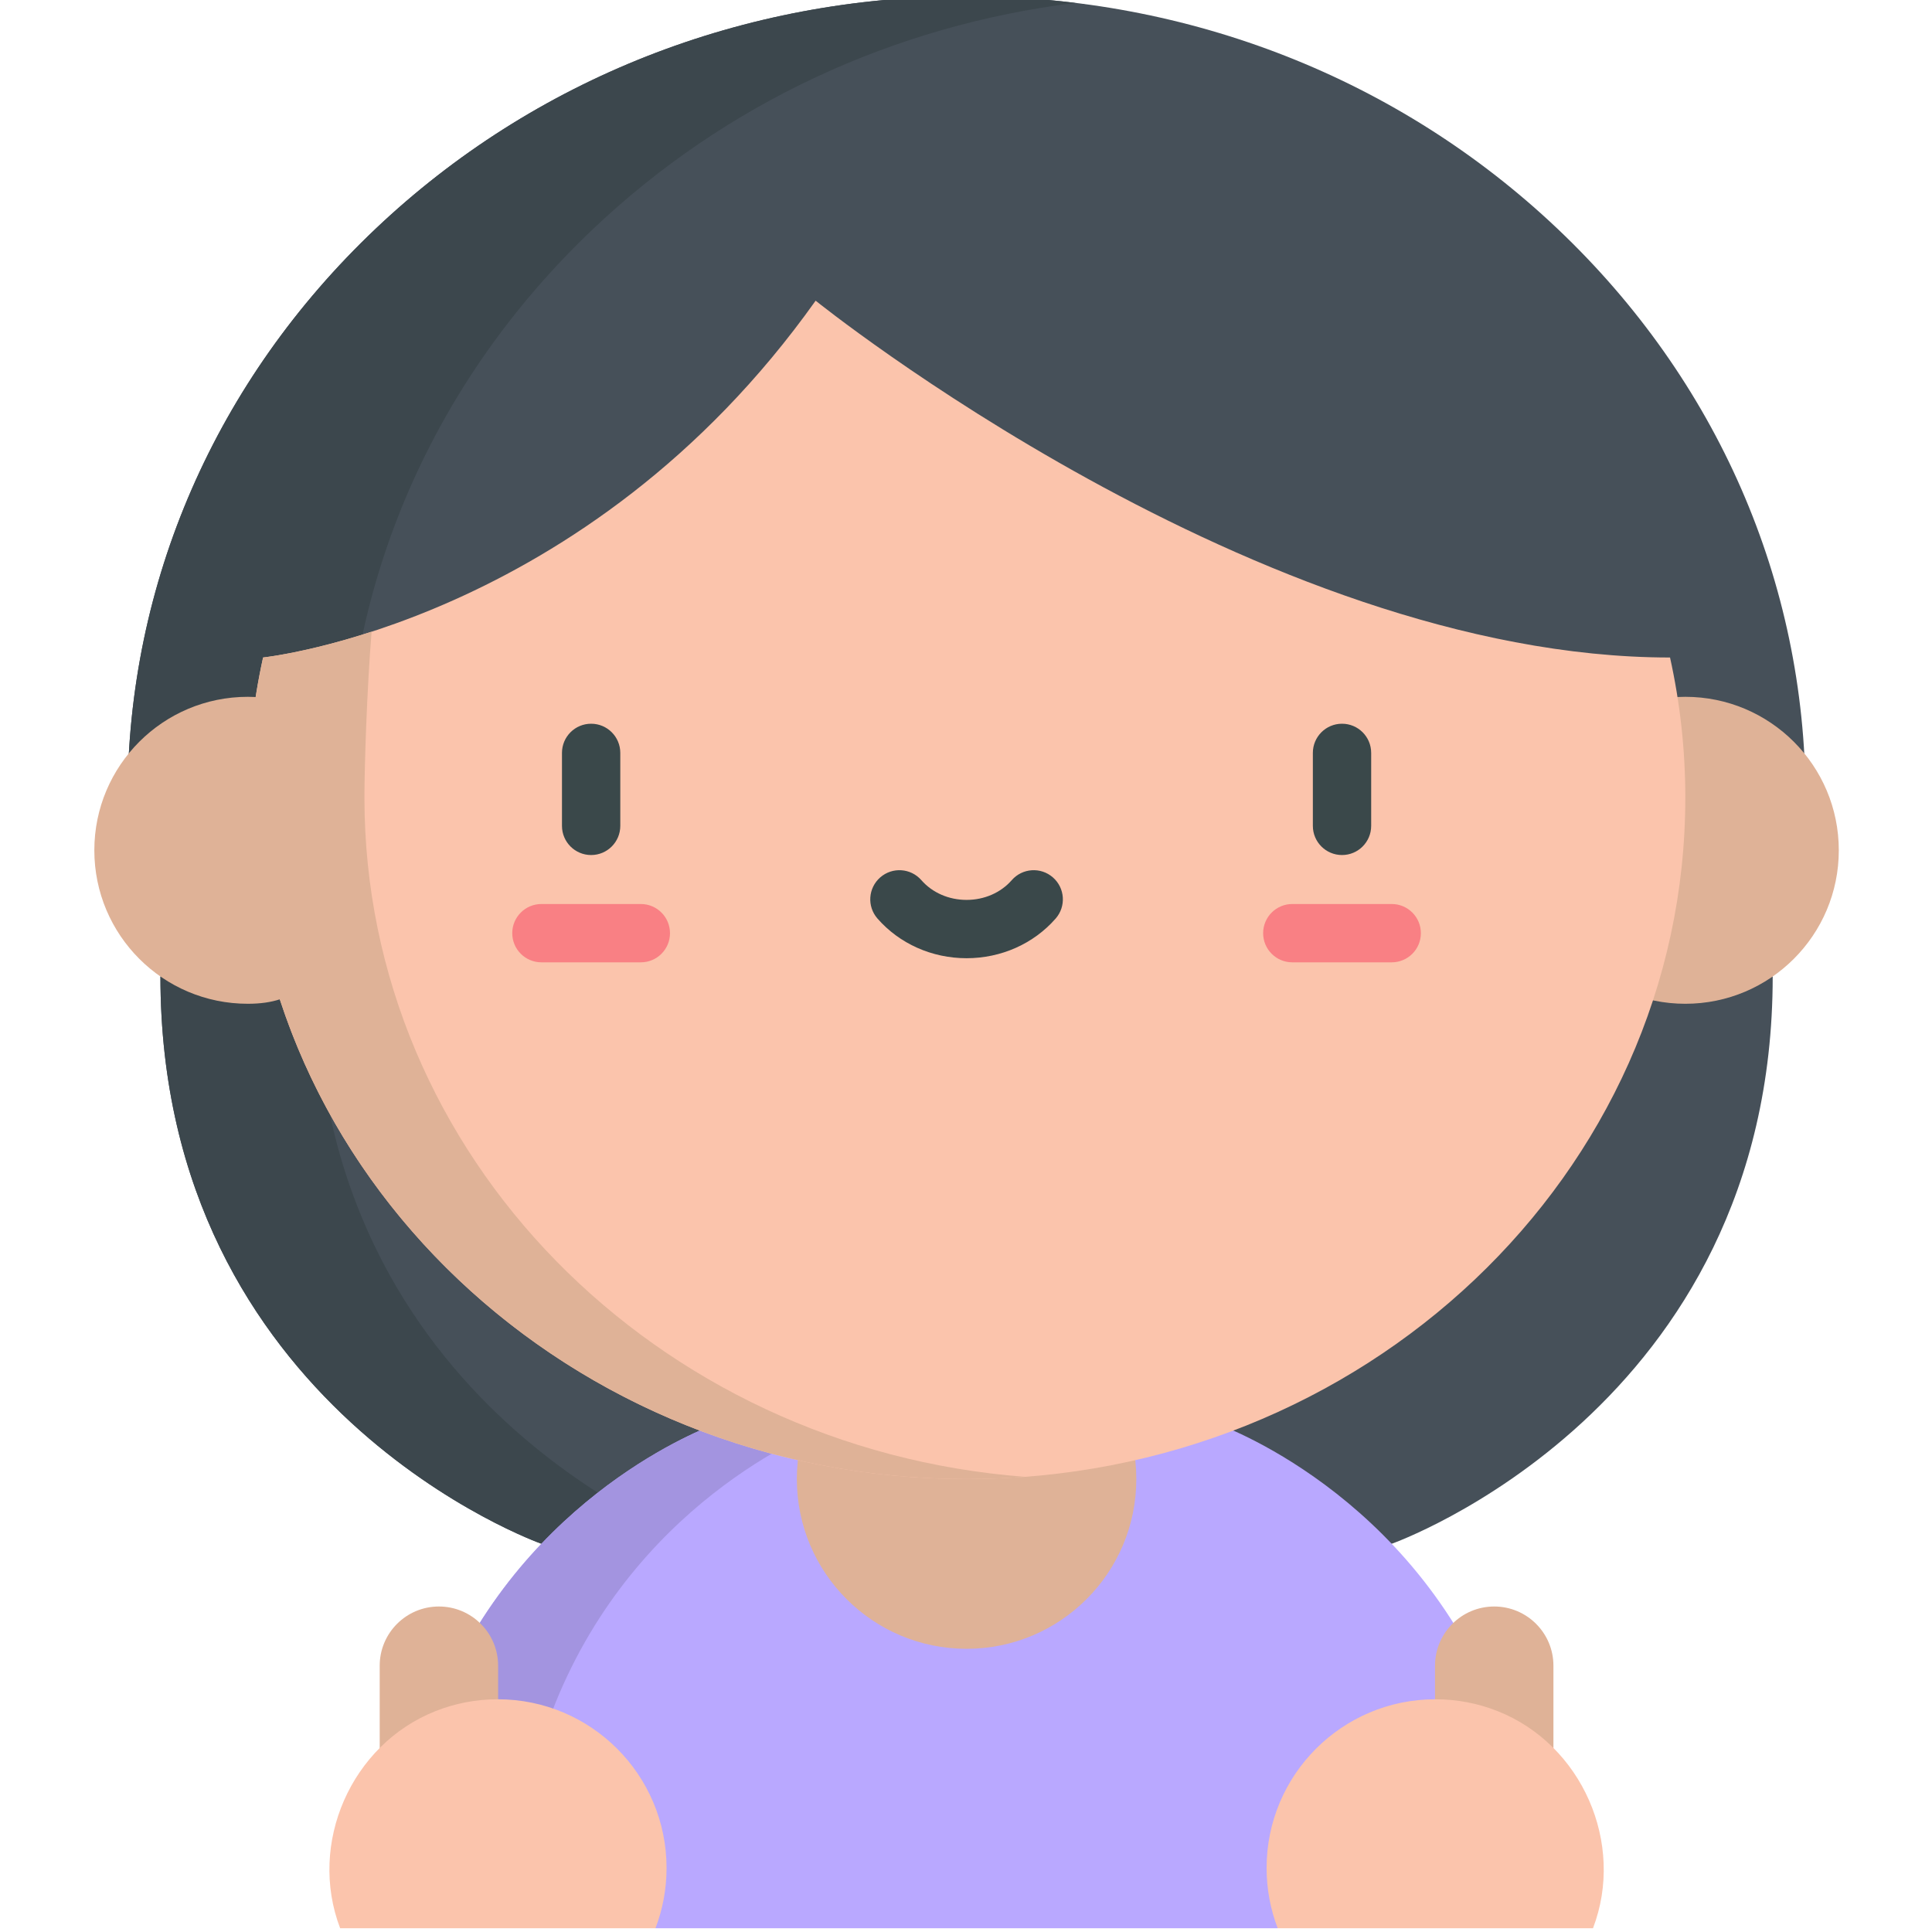 <svg height="511pt" viewBox="-24 1 511 512" width="511pt" xmlns="http://www.w3.org/2000/svg"><path d="m9.316 212.414c0-57.062 23.344-110.613 65.73-150.793 41.922-39.738 97.535-61.621 156.605-61.621 59.035 0 114.629 21.863 156.543 61.562 42.379 40.137 65.742 93.648 65.789 150.672v.371zm0 0" fill="#465059"/><path d="m67.008 212.414c0-57.062 23.344-110.613 65.73-150.793 35.02-33.195 79.598-53.918 127.758-59.848-9.492-1.168-19.121-1.773-28.844-1.773-59.07 0-114.684 21.883-156.605 61.621-42.387 40.18-65.73 93.73-65.73 150.793l444.668.191v-.023zm0 0" fill="#3c474d"/><path d="m18.016 259.77c0 114.711 100.965 150.34 100.965 150.34h53.555v-75.168l-101.066-81.469zm0 0" fill="#465059"/><path d="m59.223 259.77 17.5-2.062-5.254-4.234-53.453 6.297c0 114.711 100.965 150.34 100.965 150.34h41.207s-100.965-35.629-100.965-150.34zm0 0" fill="#3c474d"/><path d="m445.285 259.77c0 114.711-100.961 150.34-100.961 150.34h-53.559v-75.168l101.066-81.469zm0 0" fill="#465059"/><path d="m372.348 454.449c-22.426-58.207-74.445-76.145-74.445-76.145h-132.504s-46.426 15.996-70.477 66.848c-1.414 2.98-2.742 6.078-3.977 9.301l58.258 57.547h164.895zm0 0" fill="#b9a8ff"/><path d="m121.852 454.453c1.234-3.223 2.562-6.32 3.977-9.301 24.051-50.855 70.477-66.848 70.477-66.848h-30.906s-46.426 15.992-70.477 66.848c-1.414 2.98-2.742 6.078-3.977 9.301zm0 0" fill="#a394e0"/><path d="m462.801 226.34c0 22.465-18.211 40.672-40.672 40.672-22.465 0-40.676-18.207-40.676-40.672s18.211-40.676 40.676-40.676c22.461 0 40.672 18.211 40.672 40.676zm0 0" fill="#dfb297"/><path d="m276.637 392.969c0 24.844-20.141 44.984-44.984 44.984s-44.984-20.141-44.984-44.984 20.141-44.984 44.984-44.984 44.984 20.141 44.984 44.984zm0 0" fill="#dfb297"/><path d="m422.129 212.383c-.004-12.73-1.402-25.148-4.051-37.137-109.137 0-226.426-94.562-226.426-94.562-60.84 85.602-146.312 94.551-146.43 94.562-2.645 11.984-4.047 24.402-4.047 37.133v-.348.383.383-.348c.02 99.703 85.289 180.52 190.473 180.52 105.188 0 190.461-80.82 190.477-180.527v.355c0-.129 0-.258 0-.383 0-.129 0-.254 0-.383v.352zm0 0" fill="#fbc4ac"/><path d="m72.082 212.445v.352c0-.129 0-.258 0-.387 0-.125 0-.254 0-.383v.352c0-8.648.648-28.422 1.891-43.969-17.352 5.637-28.707 6.828-28.75 6.836-.762 3.453-1.41 6.949-1.961 10.473-.672-.035-1.367-.055-2.086-.055-22.465 0-40.676 18.207-40.676 40.672 0 22.465 18.211 40.676 40.676 40.676 3.352 0 6.141-.414 8.477-1.18 24.031 73.637 96.422 127.133 182 127.133 5.203 0 10.355-.203 15.453-.59-97.961-7.457-175.004-85.156-175.023-179.93zm0 0" fill="#dfb297"/><path d="m331.148 227.594c-4.266 0-7.727-3.461-7.727-7.727v-19.344c0-4.27 3.461-7.727 7.727-7.727 4.266 0 7.727 3.457 7.727 7.727v19.344c0 4.266-3.461 7.727-7.727 7.727zm0 0" fill="#3a484a"/><path d="m344.32 256.027h-26.348c-4.27 0-7.727-3.457-7.727-7.727 0-4.266 3.457-7.727 7.727-7.727h26.348c4.27 0 7.727 3.461 7.727 7.727 0 4.27-3.457 7.727-7.727 7.727zm0 0" fill="#f98084"/><path d="m132.156 227.594c-4.27 0-7.727-3.461-7.727-7.727v-19.344c0-4.27 3.457-7.727 7.727-7.727 4.266 0 7.727 3.457 7.727 7.727v19.344c0 4.266-3.461 7.727-7.727 7.727zm0 0" fill="#3a484a"/><path d="m145.328 256.027h-26.348c-4.266 0-7.727-3.457-7.727-7.727 0-4.266 3.461-7.727 7.727-7.727h26.348c4.27 0 7.727 3.461 7.727 7.727 0 4.27-3.457 7.727-7.727 7.727zm0 0" fill="#f98084"/><path d="m231.652 254.938c-9.164 0-17.773-3.832-23.613-10.516-2.809-3.215-2.48-8.094.73-10.902 3.215-2.809 8.094-2.48 10.902.73 2.906 3.328 7.273 5.234 11.98 5.234 4.703 0 9.07-1.906 11.977-5.234 2.809-3.211 7.688-3.539 10.902-.73 3.215 2.809 3.539 7.688.734 10.902-5.844 6.684-14.449 10.516-23.613 10.516zm0 0" fill="#3a484a"/><path d="m91.816 486.719c-8.664 0-15.691-7.027-15.691-15.691v-28.594c0-8.668 7.027-15.695 15.691-15.695 8.668 0 15.691 7.027 15.691 15.695v28.594c0 8.664-7.023 15.691-15.691 15.691zm0 0" fill="#dfb297"/><path d="m107.422 451.324c-5.816 0-11.371 1.109-16.477 3.129-22.402 8.859-33.883 35.082-25.305 57.547h83.566c1.891-4.957 2.938-10.336 2.938-15.953 0-24.699-20.023-44.723-44.723-44.723zm0 0" fill="#fbc4ac"/><path d="m371.484 486.719c8.668 0 15.691-7.027 15.691-15.691v-28.594c0-8.668-7.023-15.695-15.691-15.695-8.664 0-15.691 7.027-15.691 15.695v28.594c0 8.664 7.023 15.691 15.691 15.691zm0 0" fill="#dfb297"/><path d="m355.879 451.324c5.816 0 11.371 1.109 16.477 3.129 22.402 8.859 33.887 35.082 25.305 57.547h-83.562c-1.895-4.957-2.941-10.336-2.941-15.953 0-24.699 20.023-44.723 44.723-44.723zm0 0" fill="#fbc4ac"/></svg>